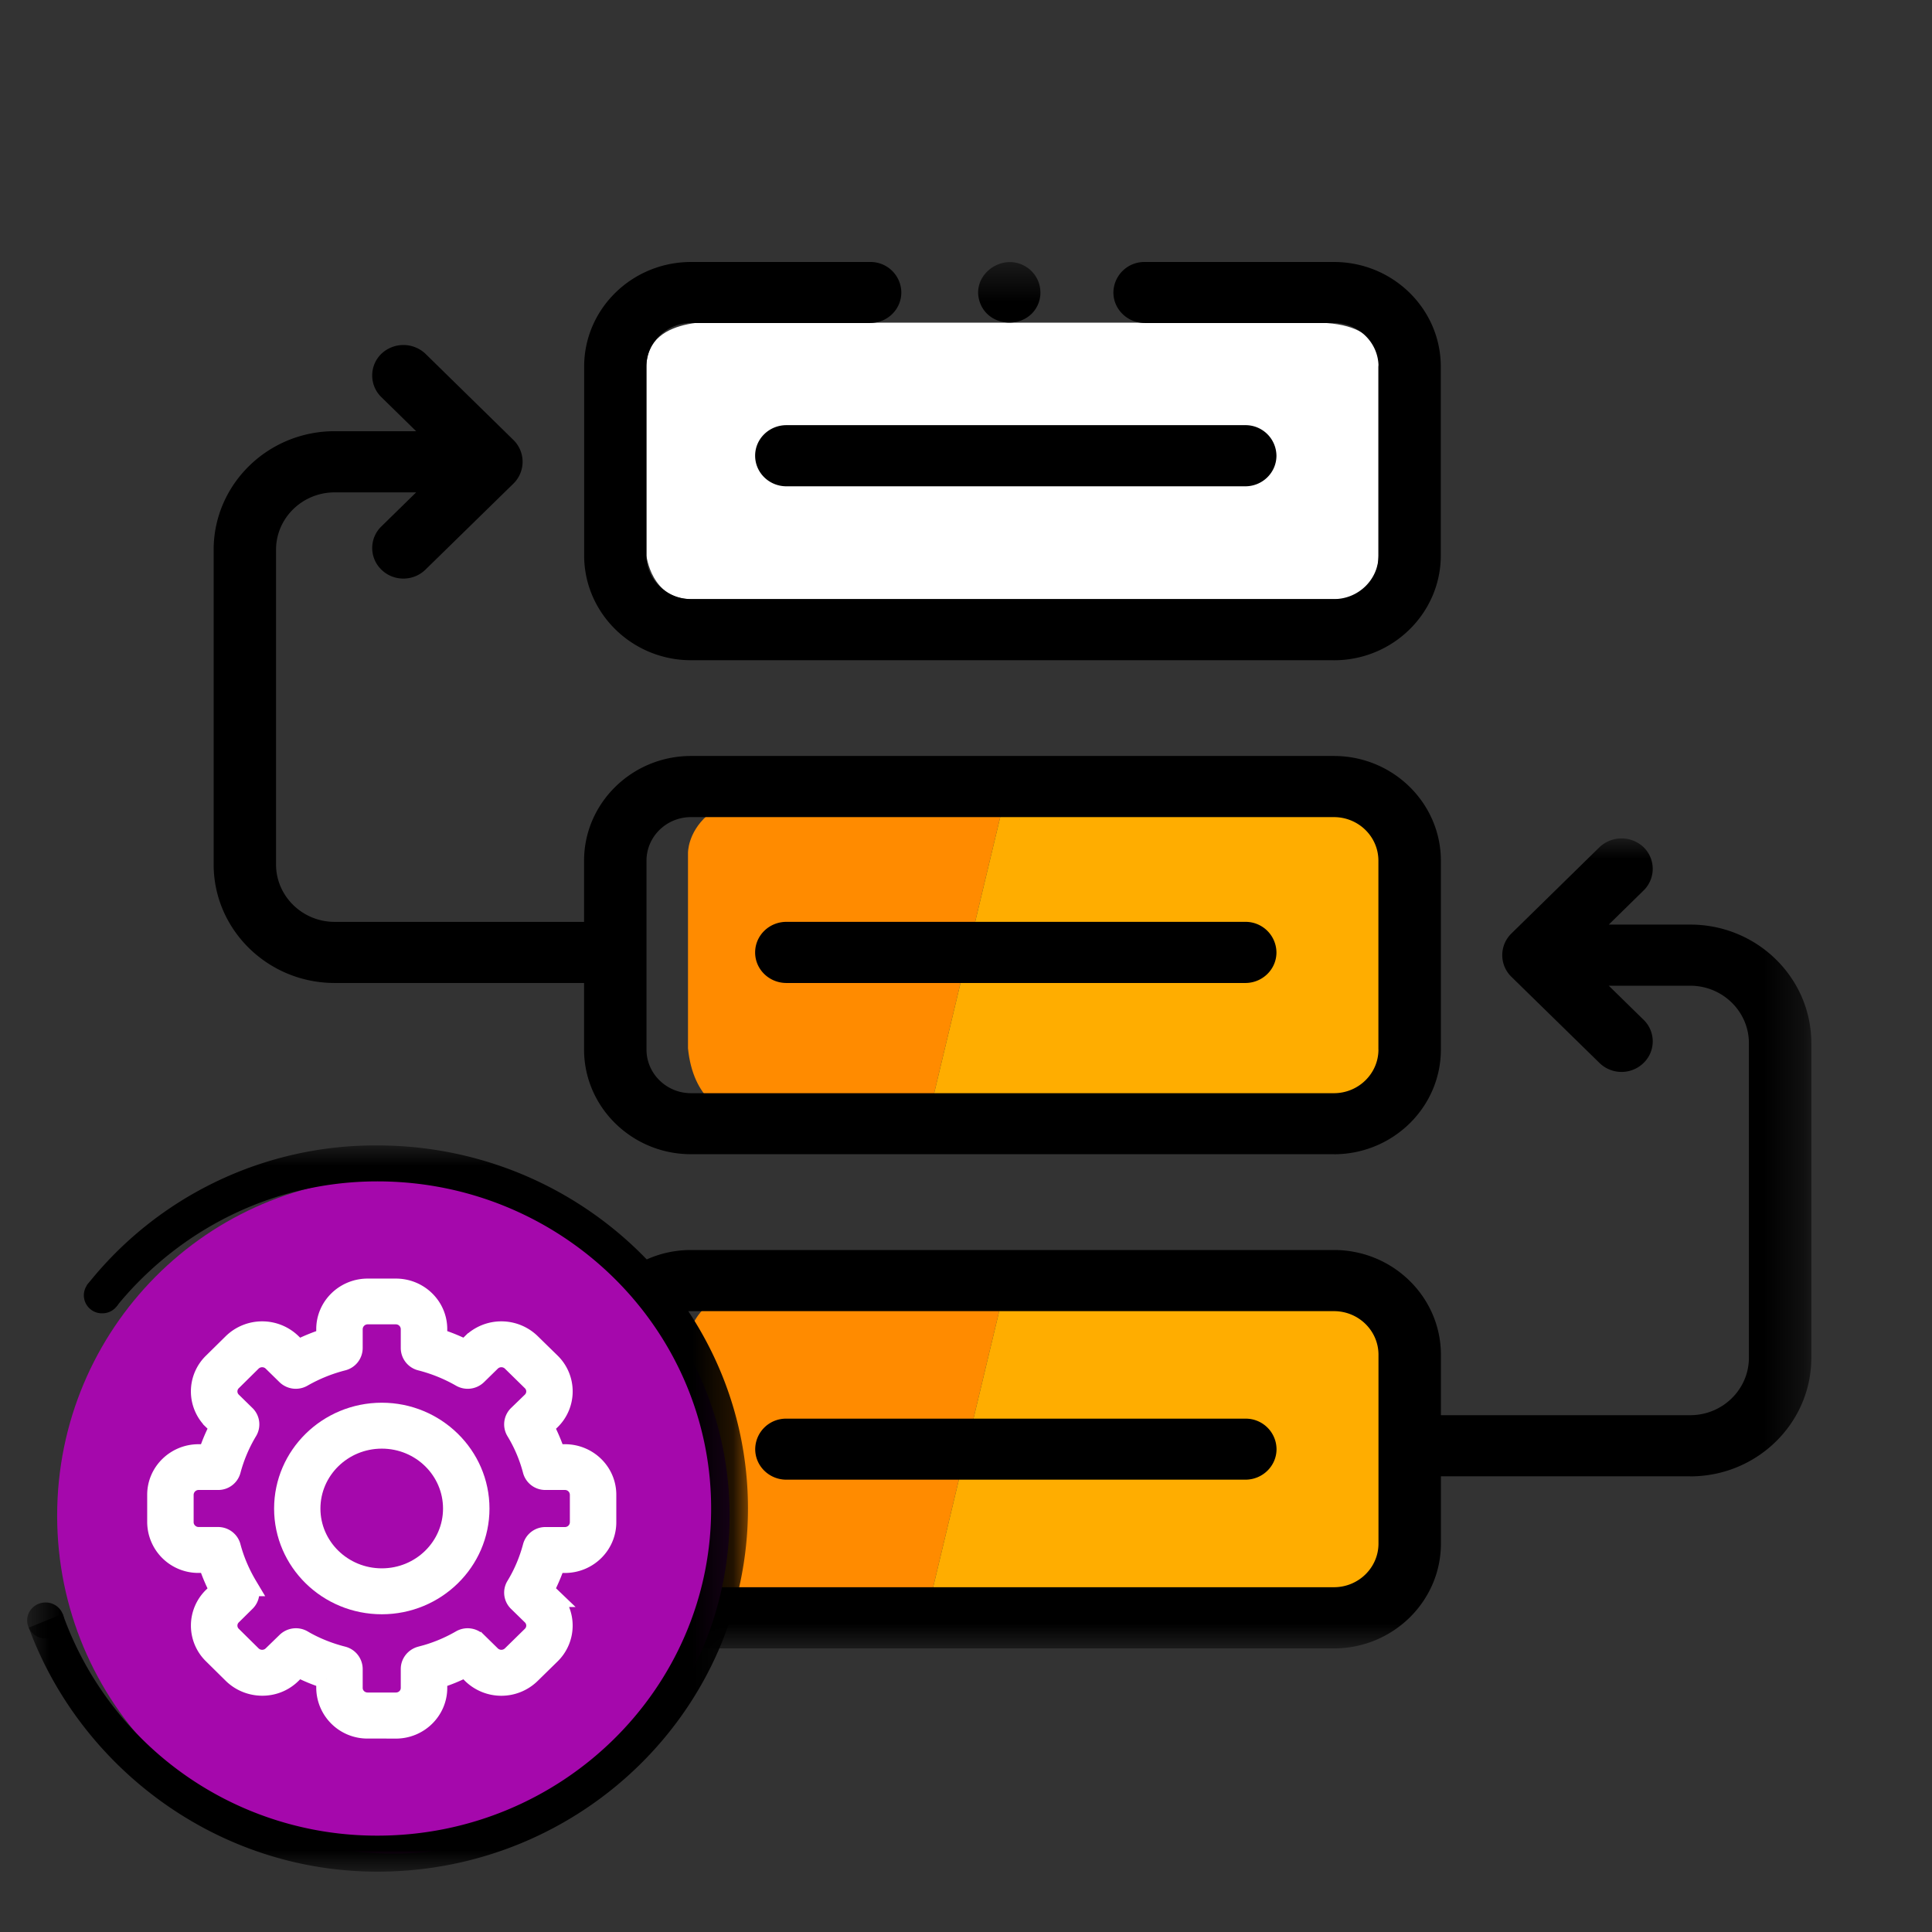 
<svg width="48" height="48" xmlns="http://www.w3.org/2000/svg" xmlns:xlink="http://www.w3.org/1999/xlink">
    <rect width="100%" height="100%" fill="#333333" stroke="none"/>
    <defs>
        <path id="a" d="M0 0h39.692v20.124H0z"/>
        <path id="c" d="M0 .508h3.615v2.526H0z"/>
        <path id="e" d="M0 0h17.868v18.042H0z"/>
        <path id="g" d="M.676 0h2.263v3.541H.676z"/>
    </defs>
    <g fill="none" fill-rule="evenodd">
        <path d="M32.634 8.016H18.128S16.06 7.753 16.06 9.11v4.692s.12 1.084 1.107 1.084h15.977s1.102.127 1.102-1.084V9.11S34.503 8 32.634 8.016" fill="#FFF"/>
        <path d="m25.075 31.53-2.01 8.4h-3s-2.719.78-2.972-1.717V33.37s-.061-1.987 3.99-1.544l3.992-.294z" fill="#FF8B00"/>
        <path d="m25.075 31.53-2.01 8.4 10.595.114s1.312-.103 1.352-1.501c.036-1.396 0-5.543 0-5.543s-1.276-1.618-2.925-1.47c-1.652.15-7.012 0-7.012 0" fill="#FFAD00"/>
        <path d="m25.075 19.362-2.01 8.4h-3s-2.719.78-2.972-1.717v-4.848s-.061-1.983 3.99-1.54l3.992-.295z" fill="#FF8B00"/>
        <path d="m25.075 19.362-2.01 8.4 10.595.114s1.312-.107 1.352-1.502c.036-1.395 0-5.542 0-5.542s-1.276-1.618-2.925-1.47c-1.652.15-7.012 0-7.012 0" fill="#FFAD00"/>
        <path d="M34.247 26.077c0 .595-.495 1.083-1.106 1.083H17.168c-.611 0-1.106-.488-1.106-1.083v-4.693c0-.598.495-1.083 1.106-1.083H33.14c.611 0 1.106.485 1.106 1.083v4.693zm-1.106 2.6c1.464 0 2.657-1.166 2.657-2.6v-4.693c0-1.434-1.193-2.602-2.657-2.602H17.168c-1.464 0-2.657 1.168-2.657 2.602v1.52H8.315c-.802 0-1.457-.641-1.457-1.427V13.66c0-.79.655-1.427 1.457-1.427h2.024l-.864.846a.746.746 0 0 0 0 1.073c.3.297.792.297 1.096 0l2.19-2.142a.759.759 0 0 0 0-1.074l-2.19-2.146a.797.797 0 0 0-1.096 0 .75.75 0 0 0 0 1.077l.864.846H8.315c-1.66 0-3.007 1.321-3.007 2.947v7.816c0 1.625 1.348 2.946 3.007 2.946h6.196v1.654c0 1.434 1.193 2.6 2.657 2.6H33.14z" fill="#000"/>
        <path d="M33.142 16.404c1.464 0 2.654-1.169 2.654-2.603V9.109c0-1.435-1.19-2.6-2.654-2.6H28.44a.768.768 0 0 0-.778.758c0 .418.351.758.778.758h4.702c.608 0 1.107.485 1.107 1.084V13.8c0 .598-.5 1.084-1.107 1.084H17.17c-.611 0-1.11-.486-1.11-1.084V9.109c0-.599.499-1.084 1.11-1.084h4.45c.426 0 .773-.34.773-.758a.764.764 0 0 0-.773-.758h-4.45c-1.468 0-2.657 1.165-2.657 2.6V13.8c0 1.434 1.19 2.603 2.657 2.603h15.973z" fill="#000"/>
        <g transform="translate(5.308 20.83)">
            <mask id="b" fill="#fff">
                <use xlink:href="#a"/>
            </mask>
            <path d="M28.94 17.52c0 .596-.495 1.084-1.106 1.084H11.86c-.61 0-1.106-.488-1.106-1.083v-4.692c0-.599.495-1.084 1.106-1.084h15.974c.61 0 1.106.485 1.106 1.084v4.692zm7.746-1.67c1.66 0 3.008-1.322 3.008-2.947V5.087c0-1.625-1.348-2.946-3.008-2.946h-2.024l.864-.847a.75.75 0 0 0 0-1.076.797.797 0 0 0-1.095 0l-2.19 2.146a.75.75 0 0 0 0 1.073l2.19 2.142a.784.784 0 0 0 1.095 0 .746.746 0 0 0 0-1.073l-.864-.846h2.024c.803 0 1.457.641 1.457 1.427v7.816c0 .786-.654 1.427-1.457 1.427h-6.195v-1.501c0-1.435-1.193-2.603-2.657-2.603H11.86c-1.464 0-2.657 1.168-2.657 2.603v1.501H2.751C1.233 14.33 0 15.538 0 17.025v2.34c0 .419.347.759.774.759.43 0 .777-.34.777-.758v-2.341a1.19 1.19 0 0 1 1.2-1.176h6.452v1.672c0 1.434 1.193 2.603 2.657 2.603h15.974c1.464 0 2.657-1.169 2.657-2.603v-1.672h6.195z" fill="#000" mask="url(#b)"/>
        </g>
        <g transform="translate(23.268 6)">
            <mask id="d" fill="#fff">
                <use xlink:href="#c"/>
            </mask>
            <path d="M2.524 1.557a.754.754 0 0 0-.286-.92C1.642.247.843.83 1.074 1.504c.22.652 1.178.69 1.45.053" fill="#000" mask="url(#d)"/>
        </g>
        <path d="M31.715 36.004a.764.764 0 0 0-.774-.758H19.536a.764.764 0 0 0-.773.758c0 .418.347.758.773.758h11.405c.427 0 .774-.34.774-.758M30.94 24.422c.426 0 .773-.34.773-.758a.767.767 0 0 0-.773-.761H19.539c-.43 0-.778.34-.778.761 0 .418.347.758.778.758h11.4zM30.94 10.563H19.539c-.43 0-.778.34-.778.758 0 .421.347.761.778.761h11.4c.427 0 .774-.34.774-.761a.767.767 0 0 0-.773-.758" fill="#000"/>
        <path d="M9.774 29.255c4.612 0 8.353 3.761 8.353 8.4 0 4.636-3.74 8.397-8.353 8.397-4.613 0-8.354-3.761-8.354-8.397 0-4.639 3.741-8.4 8.354-8.4" fill="#A508AC"/>
        <g transform="translate(.715 28.458)">
            <mask id="f" fill="#fff">
                <use xlink:href="#e"/>
            </mask>
            <path d="M8.661 0a9.122 9.122 0 0 0-7.222 3.478l.733.53C3.694 2.129 6.026.893 8.661.893c4.573 0 8.292 3.648 8.292 8.128 0 4.483-3.72 8.127-8.292 8.127a8.276 8.276 0 0 1-7.819-5.51L0 11.98c1.28 3.478 4.678 6.063 8.661 6.063 5.075 0 9.207-4.048 9.207-9.023C17.868 4.048 13.736 0 8.66 0" fill="#000" mask="url(#f)"/>
        </g>
        <path d="M2.994 32.183a.449.449 0 0 1-.455.446.449.449 0 0 1-.456-.446c0-.248.203-.447.456-.447s.455.199.455.447" fill="#000"/>
        <g transform="translate(0 38.489)">
            <mask id="h" fill="#fff">
                <use xlink:href="#g"/>
            </mask>
            <path d="M1.59 1.77a.451.451 0 0 1-.456.447.452.452 0 0 1-.46-.446c0-.248.207-.447.46-.447.249 0 .455.199.455.447" fill="#000" mask="url(#h)"/>
        </g>
        <path d="M7.518 40.749c.31.18.647.315.998.404a.326.326 0 0 1 .245.311v.471c0 .206.17.365.373.365h.701c.206 0 .372-.16.372-.365v-.47c0-.146.102-.273.246-.312a3.87 3.87 0 0 0 .998-.404.328.328 0 0 1 .398.05l.343.332a.377.377 0 0 0 .528 0l.495-.485a.36.36 0 0 0 0-.517l-.344-.336a.311.311 0 0 1-.05-.386c.188-.308.325-.638.416-.978a.323.323 0 0 1 .314-.24h.484a.371.371 0 0 0 .373-.369v-.683a.371.371 0 0 0-.373-.369h-.484a.32.32 0 0 1-.314-.237 3.669 3.669 0 0 0-.416-.98.317.317 0 0 1 .05-.39l.344-.333a.36.36 0 0 0 0-.517l-.495-.485a.377.377 0 0 0-.528 0l-.343.336a.332.332 0 0 1-.398.046 4 4 0 0 0-.998-.404.323.323 0 0 1-.246-.311v-.471a.371.371 0 0 0-.372-.369h-.701a.373.373 0 0 0-.373.369v.47a.323.323 0 0 1-.245.312 4 4 0 0 0-.998.404.332.332 0 0 1-.398-.046l-.343-.336a.377.377 0 0 0-.528 0l-.491.485a.36.36 0 0 0 0 .517l.34.333a.317.317 0 0 1 .05.39 3.79 3.79 0 0 0-.416.98.32.32 0 0 1-.314.237h-.485a.373.373 0 0 0-.372.369v.683c0 .202.17.368.372.368h.485c.148 0 .278.1.314.241.09.34.232.67.416.978a.311.311 0 0 1-.05.386l-.34.336a.36.36 0 0 0 0 .517l.491.485a.377.377 0 0 0 .528 0l.343-.333a.331.331 0 0 1 .398-.05m2.317 2.196h-.701a1.02 1.02 0 0 1-1.027-1.009v-.23a4.242 4.242 0 0 1-.697-.287l-.17.167c-.405.4-1.056.386-1.453 0l-.492-.486a.99.99 0 0 1 0-1.423l.166-.163a4.365 4.365 0 0 1-.289-.684h-.239a1.02 1.02 0 0 1-1.026-1.009v-.683c0-.556.463-1.006 1.026-1.006h.239c.076-.237.174-.468.29-.687l-.167-.163a.99.99 0 0 1 0-1.424l.492-.485a1.046 1.046 0 0 1 1.453 0l.17.163c.224-.113.459-.209.697-.283v-.23c0-.556.463-1.006 1.027-1.006h.701c.568 0 1.027.45 1.027 1.006v.23c.242.074.477.17.7.283l.167-.163a1.046 1.046 0 0 1 1.453 0l.496.485a.995.995 0 0 1 0 1.424l-.17.163c.115.22.213.45.292.687h.235c.568 0 1.027.45 1.027 1.006v.683c0 .556-.459 1.01-1.027 1.01H13.8c-.079.233-.177.463-.292.683l.17.163a.995.995 0 0 1 0 1.423l-.496.486a1.04 1.04 0 0 1-1.453 0l-.166-.167c-.224.117-.46.213-.701.287v.23c0 .556-.46 1.01-1.027 1.01" fill="#FFF"/>
        <path d="M7.518 40.749c.31.18.647.315.998.404a.326.326 0 0 1 .245.311v.471c0 .206.17.365.373.365h.701c.206 0 .372-.16.372-.365v-.47c0-.146.102-.273.246-.312a3.87 3.87 0 0 0 .998-.404.328.328 0 0 1 .398.05l.343.332a.377.377 0 0 0 .528 0l.495-.485a.36.36 0 0 0 0-.517l-.344-.336a.311.311 0 0 1-.05-.386c.188-.308.325-.638.416-.978a.323.323 0 0 1 .314-.24h.484a.371.371 0 0 0 .373-.369v-.683a.371.371 0 0 0-.373-.369h-.484a.32.32 0 0 1-.314-.237 3.669 3.669 0 0 0-.416-.98.317.317 0 0 1 .05-.39l.344-.333a.36.36 0 0 0 0-.517l-.495-.485a.377.377 0 0 0-.528 0l-.343.336a.332.332 0 0 1-.398.046 4 4 0 0 0-.998-.404.323.323 0 0 1-.246-.311v-.471a.371.371 0 0 0-.372-.369h-.701a.373.373 0 0 0-.373.369v.47a.323.323 0 0 1-.245.312 4 4 0 0 0-.998.404.332.332 0 0 1-.398-.046l-.343-.336a.377.377 0 0 0-.528 0l-.491.485a.36.36 0 0 0 0 .517l.34.333a.317.317 0 0 1 .05.39 3.79 3.79 0 0 0-.416.98.32.32 0 0 1-.314.237h-.485a.373.373 0 0 0-.372.369v.683c0 .202.17.368.372.368h.485c.148 0 .278.1.314.241.09.34.232.67.416.978a.311.311 0 0 1-.05.386l-.34.336a.36.36 0 0 0 0 .517l.491.485a.377.377 0 0 0 .528 0l.343-.333a.331.331 0 0 1 .398-.05zm2.317 2.195h-.701a1.02 1.02 0 0 1-1.027-1.009v-.23a4.242 4.242 0 0 1-.697-.287l-.17.167c-.405.4-1.056.386-1.453 0l-.492-.486a.99.99 0 0 1 0-1.423l.166-.163a4.365 4.365 0 0 1-.289-.684h-.239a1.02 1.02 0 0 1-1.026-1.009v-.683c0-.556.463-1.006 1.026-1.006h.239c.076-.237.174-.468.29-.687l-.167-.163a.99.99 0 0 1 0-1.424l.492-.485a1.046 1.046 0 0 1 1.453 0l.17.163c.224-.113.459-.209.697-.283v-.23c0-.556.463-1.006 1.027-1.006h.701c.568 0 1.027.45 1.027 1.006v.23c.242.074.477.17.7.283l.167-.163a1.046 1.046 0 0 1 1.453 0l.496.485a.995.995 0 0 1 0 1.424l-.17.163c.115.22.213.45.292.687h.235c.568 0 1.027.45 1.027 1.006v.683c0 .556-.459 1.01-1.027 1.01H13.8c-.079.233-.177.463-.292.683l.17.163a.995.995 0 0 1 0 1.423l-.496.486a1.04 1.04 0 0 1-1.453 0l-.166-.167c-.224.117-.46.213-.701.287v.23c0 .556-.46 1.01-1.027 1.01z" stroke="#FFF" stroke-width=".5"/>
        <path d="M9.486 35.741c-.98 0-1.775.78-1.775 1.739 0 .956.795 1.735 1.775 1.735.98 0 1.771-.779 1.771-1.735 0-.96-.791-1.739-1.771-1.739m0 4.115c-1.341 0-2.426-1.066-2.426-2.376 0-1.31 1.085-2.38 2.426-2.38 1.337 0 2.425 1.07 2.425 2.38 0 1.31-1.088 2.376-2.425 2.376" fill="#FFF"/>
        <path d="M9.486 35.741c-.98 0-1.775.78-1.775 1.739 0 .956.795 1.735 1.775 1.735.98 0 1.771-.779 1.771-1.735 0-.96-.791-1.739-1.771-1.739zm0 4.115c-1.341 0-2.426-1.066-2.426-2.376 0-1.31 1.085-2.38 2.426-2.38 1.337 0 2.425 1.07 2.425 2.38 0 1.31-1.088 2.376-2.425 2.376z" stroke="#FFF" stroke-width=".5"/>
    </g>
</svg>
